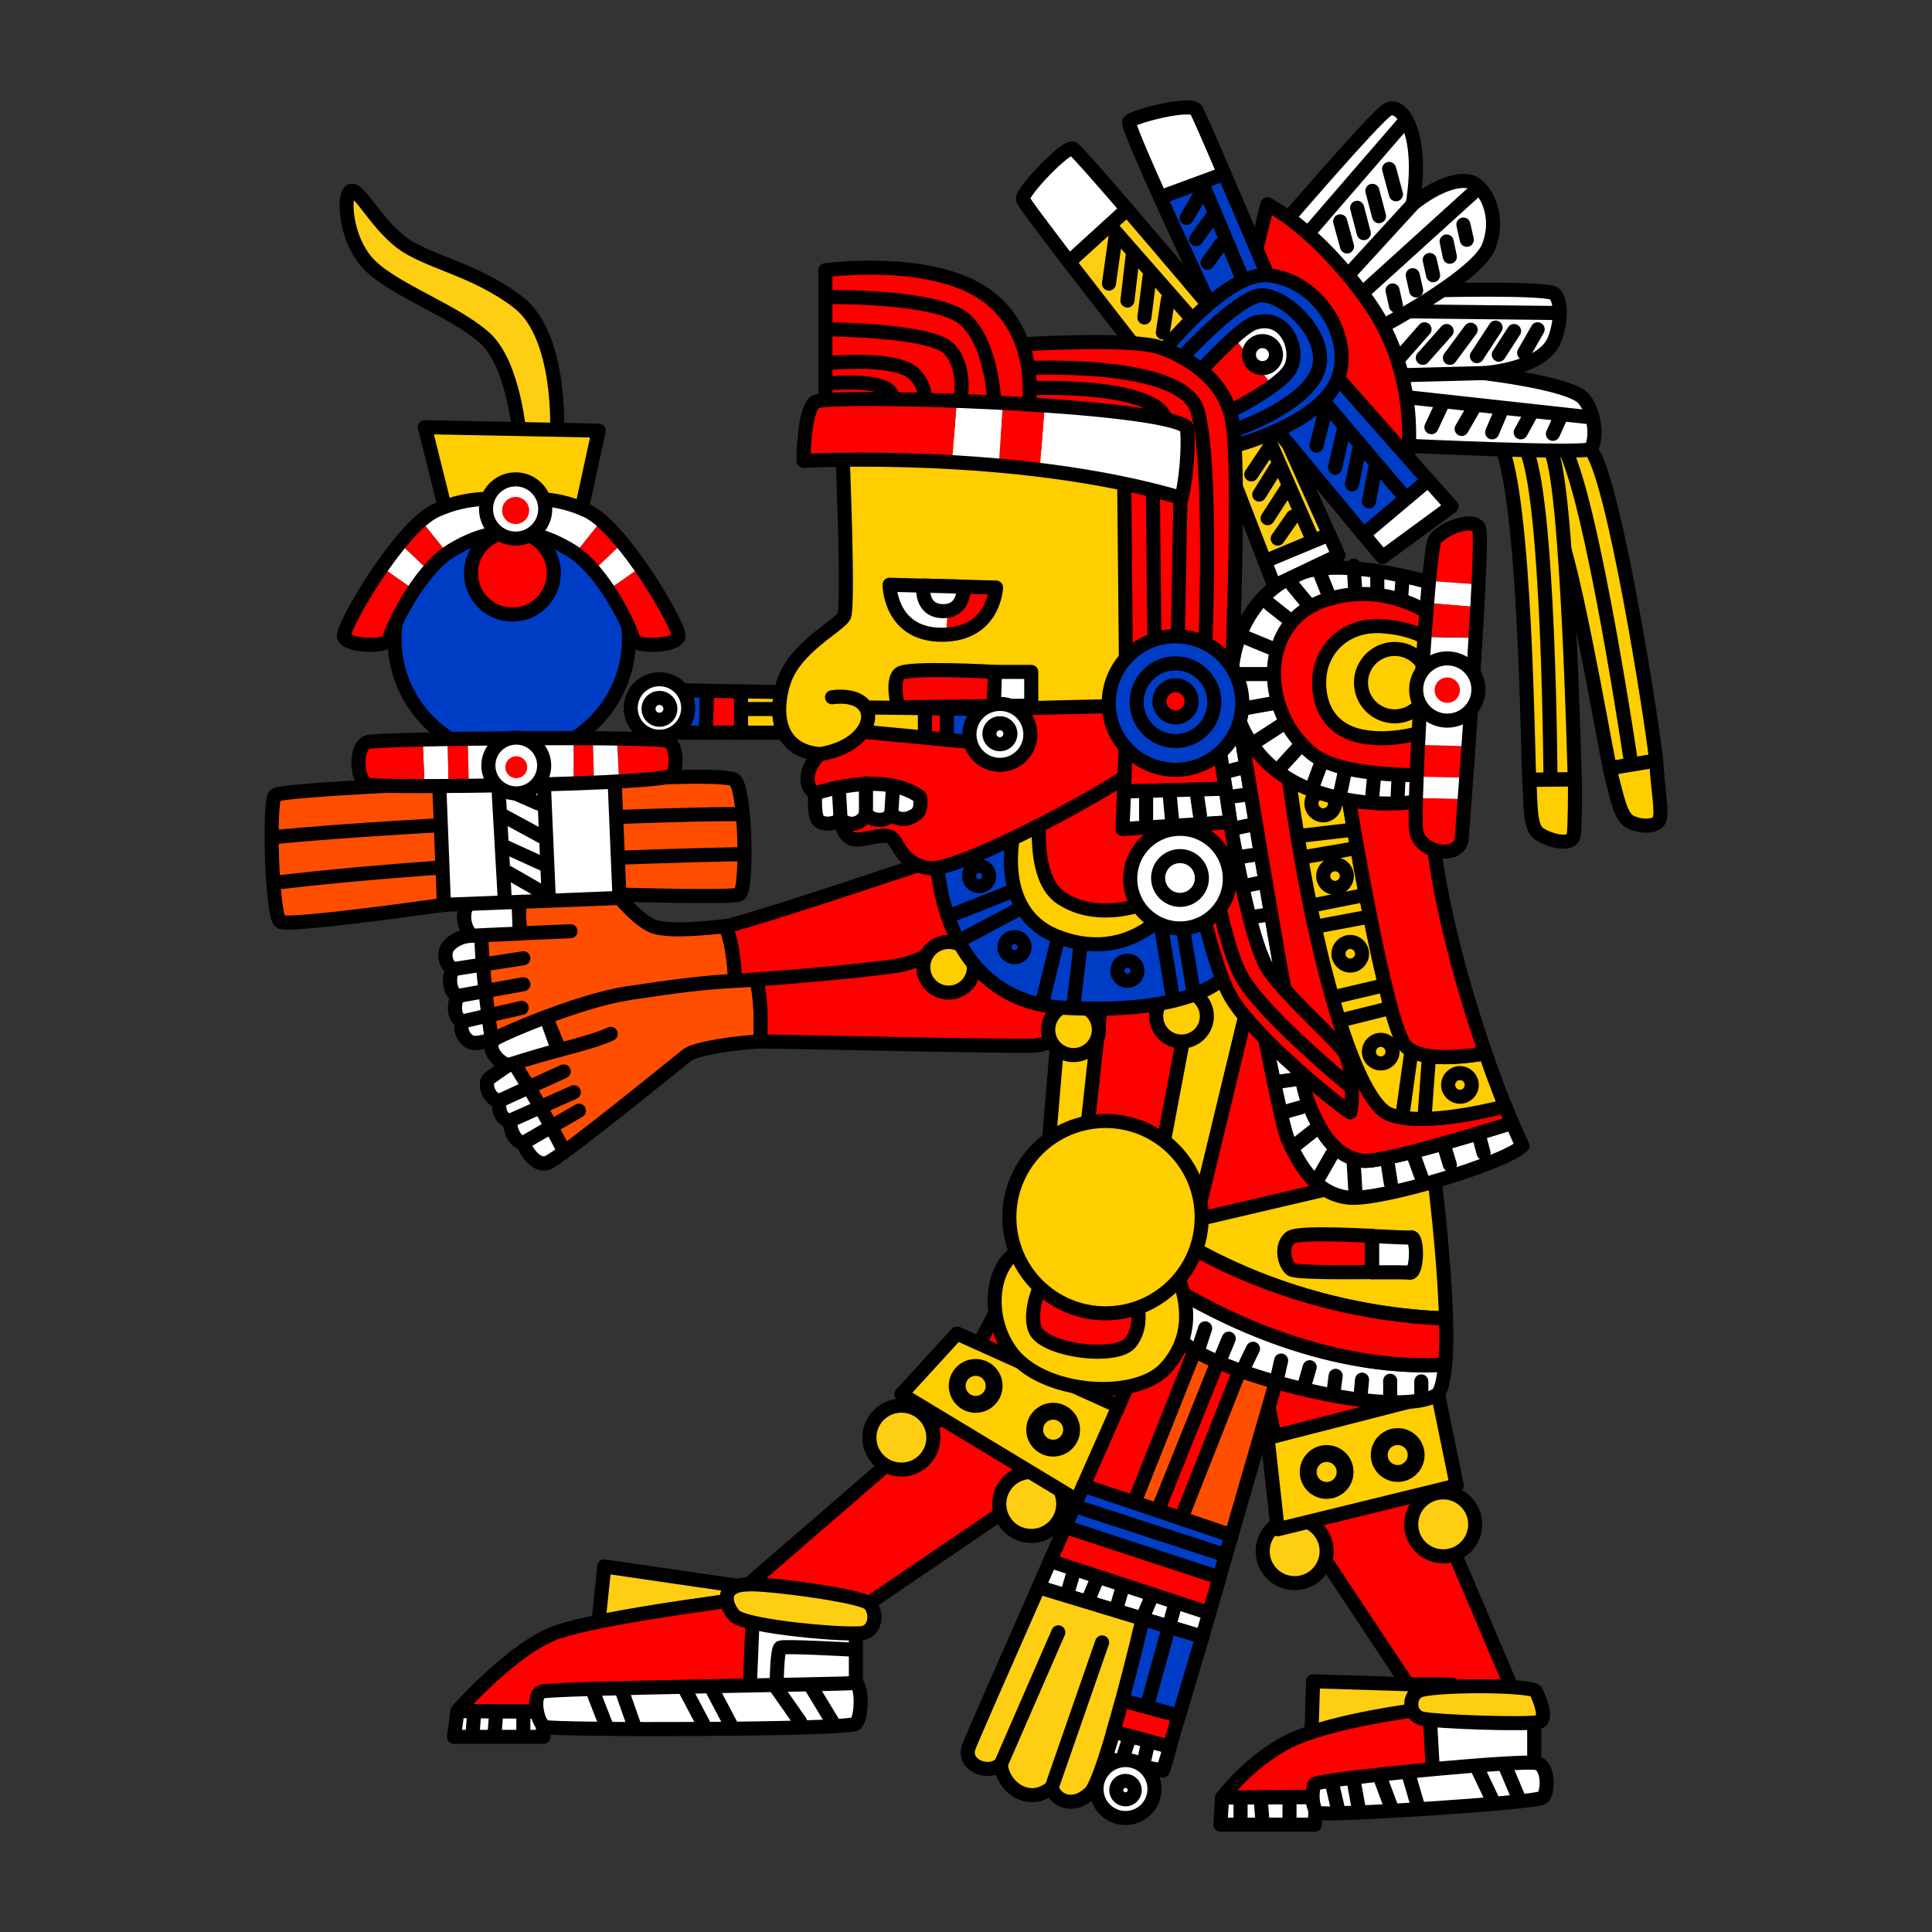<svg version="1.1" id="Calque_1" xmlns="http://www.w3.org/2000/svg" x="0" y="0" viewBox="0 0 900 900" style="enable-background:new 0 0 900 900" xml:space="preserve"><rect x="0" y="0" width="900" height="900" fill="#333333" stroke="none"/><style>.st0,.st1,.st2,.st3,.st4,.st5,.st6,.st7{fill:#ff4e00;stroke:#000;stroke-width:6.551;stroke-linecap:round;stroke-linejoin:round}.st1,.st2,.st3,.st4,.st5,.st6,.st7{fill:red}.st2,.st3,.st4,.st5,.st6,.st7{fill:#fff}.st3,.st4,.st5,.st6,.st7{fill:none}.st4,.st5,.st6,.st7{fill:#fdce12}.st5,.st6,.st7{fill:#ffce00}.st6,.st7{fill:none;stroke-width:7.862}.st7{fill:#003dc6;stroke-width:6.551}.st8{fill:#fff}.st9{fill:red}</style><path class="st0" d="M337.9 431.4c-.2 0-.4.1-.6.1-7.9.8-24.4 2.6-32.2.3-7.9-2.4-18.9-16.5-18.9-16.5s-62.1 1.6-66.8 4.7c-4.7 3.1-3.9 12.8.8 16-3.9 0-7.9 1.3-11 4.5s-1.6 10.2 2.4 11c-3.1 2.4-2.4 11 1.6 12.6-1.6 3.1-2.4 10.2 2.4 11.8-1.6 3.1 0 8.1 3.9 9.7 3.9 1.6 14.9-3.4 14.9-3.4l60.5-2.4 47.7-5.9c.3-12.2.1-32.1-4.7-42.5z"/><path class="st1" d="m474.1 428.6-21.2-37.7-22.8 11.3s-81.5 27.4-92.2 29.3c4.8 10.4 5 30.3 4.7 42.3l115.9-14.5 15.6-30.7z"/><path class="st2" d="m224.1 432.5-4.7-12.6c-4.7 3.1-3.9 12.8.8 16-3.9 0-7.9 1.3-11 4.5h0c-3.1 3.1-1.6 10.2 2.4 11-3.1 2.4-2.4 11 1.6 12.6-1.6 3.1-2.4 10.2 2.4 11.8-1.6 3.1 0 8.1 3.9 9.7 2.1.8 6.2-.2 9.6-1.3-5-32.8-5-51.7-5-51.7z"/><path class="st3" d="m211.5 451.4 32.3-5M213.1 464l30.7-5.5M215.5 475.8l27.5-6.3"/><path class="st2" d="M219.4 419.9c-4.7 3.1-3.9 12.8.7 16 1.4-.1 11.6-.6 22-1l-.5-17.7c-11.2.6-20.5 1.6-22.2 2.7z"/><path class="st3" d="M220.2 435.9c-.1 0-.1 0 0 0-.3 0-.3 0 0 0zM286.2 415.2s-25.1.6-44.6 1.9l.5 17.7c11.7-.5 23.7-1 23.7-1"/><path class="st1" d="m589.7 649.5 5.5 26.7 12.6 36.2 52.7 79.4 44.8-3.1-29.1-68.4-18.1-61.4-3.9-32.2-62.1-1.6z"/><path class="st4" d="m659.7 784.7-48-1.5-.8 25.1 63-2.3 2.3-21.3z"/><circle class="st4" cx="603.1" cy="722.6" r="14.9"/><circle class="st4" cx="672.3" cy="710.1" r="14.9"/><path class="st5" d="m590.5 669.9 4.7 42.5 83.4-20.4-8.7-42.5z"/><circle class="st6" cx="618" cy="685.7" r="8.6"/><circle class="st6" cx="651.1" cy="677.8" r="8.6"/><path class="st1" d="M660.5 796.5s-37.7 4.7-57.4 13.4c-19.7 8.6-33.8 27.5-33.8 27.5l43.8-.3 61.6-5.2 3.9-18.9-4.7-18.1-13.4 1.6z"/><path class="st2" d="m613 837.2-43.7.2-.8 12.6h44z"/><path class="st3" d="M577.9 848.4V839M588.1 848.4l-.8-10.2M600.7 849.2v-11.8"/><path class="st2" d="m666 798.1 1.6 29.1 47.1-.8v-27.5z"/><path class="st2" d="M612.5 831.1c-1.6 2.4-1.6 11.8 1.6 13.4s102.2-4.7 104.6-7.1c2.4-2.4 3.1-13.9-2.4-16-5.5-2.1-102.2 7.4-103.8 9.7z"/><path class="st3" d="m623.5 843.7-3.1-13.4M633 842.9l-2.4-13.3M647.9 841.4l-4.7-12.6M660.5 841.4l-3.9-13.4M695.1 838.2l-7.1-14.9M707.7 838.2l-6.3-14.9"/><path class="st4" d="M660.5 787.9c-4.7 3.1-3.9 11 1.6 12.6 5.5 1.6 51.1 3.1 55 1.6 3.9-1.6 0-11-1.6-14.2-1.6-3.2-50.3-3.2-55 0z"/><path class="st1" d="m453.7 630.6 19.4-36.9 77.8 12.6-24.4 64.4-43.2-1.5z"/><path class="st0" d="M352.2 456.3c-3.7.3-6.9.5-9.4.6-15.7.8-29.1 2.6-50.3 5.8-21.2 3.1-55.8 17.8-61.3 21s0 11 5.5 12.6c0 0-5.5 3.7-8.6 6-3.1 2.4 0 10.5 4.7 10.5-.8 3.1 0 8.6 4.7 9.4 0 3.9 2.4 10.2 6.3 10.2.8 3.1 5.5 11 11 9.4 5.5-1.6 61.3-47.2 65.3-50.3 3.7-3 22.7-5.9 34.1-6.3.3-6.8.6-20.9-2-28.9z"/><path class="st1" d="M446.6 436.4s-14.9 10.7-26.7 13.1c-10 2-47 5.3-67.7 6.8 2.6 8 2.3 22.1 1.9 28.9h2.1c11 0 119.5 2.6 126.6 1.8 7.1-.8 12.6-5.8 12.6-5.8l3.9-43.2-52.7-1.6zM348.3 738.4l93.6-81 49.5 30.6-90.4 61.4z"/><path class="st2" d="m252.4 797.3-39.3-.2-1.6 12h41.7z"/><path class="st4" d="m346 739.1-64.5-9.4-3.1 29.9 65.2-1.6z"/><path class="st3" d="m220.2 806.8.8-10.3M230.4 807.5l.8-10.2M243.8 807.5v-8.6"/><circle class="st4" cx="419.9" cy="669.7" r="14.9"/><circle class="st4" cx="480.4" cy="700.6" r="14.9"/><path class="st5" d="m503.2 699.8-83.3-50.3 25.9-28.3 81.8 36.9z"/><circle class="st6" cx="454.5" cy="645.6" r="8.6"/><circle class="st6" cx="490.6" cy="666" r="8.6"/><path class="st1" d="M342 745.4s-62.1 7.9-82.5 14.9c-20.4 7.1-46.4 36.7-46.4 36.7l39.3.3 114.8-3.1-2.4-45.6-22.8-3.2z"/><path class="st2" d="m350.7 751.7-1.6 38.6 49.6-1.6v-36.2z"/><path class="st3" d="M397.9 768.5s-32.5-1.8-34.3-1c-1.8.8-1.8 18.9-1.8 18.9"/><path class="st2" d="M397.9 784c3.9-.8 3.9 15.7.8 18.9-3.1 3.1-140.8 3.1-144.7 1.6-3.9-1.6-6.3-14.9-1.6-16.5 4.7-1.7 141.5-3.3 145.5-4z"/><path class="st3" d="m282.3 803.6-5.5-14.1M295.6 804.4l-5.5-15.7M327.9 803.6l-8.7-16.5M340.5 803.6l-8.7-16.5M372.7 802l-11-15.7M387.7 802l-9.5-15.7"/><path class="st4" d="M342 752.5c-4.7-5.5-6.3-14.2 6.3-14.4 6.3-.8 52.7 5 56.6 8.9 3.9 3.9 3.1 12.1-2.4 13.6-5.4 1.6-55.7-2.6-60.5-8.1z"/><path class="st1" d="m514.1 455.7-9.8 89.7 31.6 19.6 22.8-120.8z"/><path class="st5" d="m494.6 460.8-6.3 74.7 16 9.9 9.8-89.7zM579.5 438.8l-20.8 5.4L535.9 565l14.5 9 5.6-.8 30.2-125.1z"/><path class="st1" d="m627.5 504.8-41.3-56.7L556 573.2l80.1-11.8z"/><path class="st7" d="M504.7 692c-2.8 6.2-5.6 12.7-8.6 19.4L568 735l5.7-19.7-69-23.3z"/><path class="st2" d="m483.8 739.4 48.5 14.7 27.8 8.4 3.2-11.1-74.1-24.3-5.4 12.3z"/><path class="st7" d="m560.1 762.5-27.8-8.4s-4.4 18.6-9.6 38l26.5 7.2 10.9-36.8z"/><path class="st2" d="M515.1 818.3c.7 1.8 26.7 6.5 26.7 6.5l3.3-11.1-26.3-7.1c-1.3 4.1-2.5 8.1-3.7 11.7z"/><path class="st3" d="m534.7 793.4 10.2-37M500.1 701.4l70 22.8"/><path class="st0" d="m562.1 615.3-33.7 84.6 11 3.7 32.5-80.7z"/><path class="st1" d="m557.5 611.8-29.1 26.7s-10.5 23.6-23.7 53.5l23.6 7.9 33.7-84.6-4.5-3.5zM571.9 622.9l-32.5 80.7 10.9 3.7 30.6-77.5z"/><path class="st0" d="m595.2 640.9-14.3-11.1-30.6 77.5 23.4 7.9z"/><circle class="st2" cx="524.3" cy="833.4" r="13.5"/><circle class="st3" cx="524.3" cy="833.9" r="4.3"/><path class="st3" d="m497.7 740.7 3.2-11M507.2 744.7l4.7-11.1M520.5 747.8l3.2-11M533.1 751.7l4.7-11M544.9 756.4l3.1-11"/><path class="st4" d="M451.3 813.8c-3.1 8.6 9.4 13.4 14.9 7.9.8 11 13.4 19.7 23.6 11 2.4 7.1 11 9.4 18.1 2.4 7.1-7.1 24.4-81 24.4-81l-48.5-14.7c-16.3 36.9-31.1 70.7-32.5 74.4z"/><path class="st3" d="m489.9 832.7 23.5-67.6M466.3 821.7l26.7-61.3M523.4 817.8l3.1-9.5M533.1 819.6l1.6-7.1"/><path class="st1" d="M522.7 792.1c-1.3 4.9-2.7 9.8-4.1 14.5l26.3 7.1 4.2-14.4-26.4-7.2zM489.2 727.1l74.1 24.3 4.8-16.5-71.9-23.6c-2.3 5.2-4.7 10.5-7 15.8z"/><path class="st5" d="m668.3 549.7-48.7 3.9-63.7 14.9-10.1 7.1c52.6 32.6 104.9 37.9 127.8 38.6-.8-29-5.3-64.5-5.3-64.5z"/><path class="st2" d="M535.8 593.4c1.7 9.5 5.9 23.7 16.1 32.5 16.5 14.2 98.3 36.2 117.9 23.6 1.8-2.4 2.8-7.3 3.4-13.8-20.3 1.5-72.4-.1-137.4-42.3z"/><path class="st1" d="M673.6 614.2c-22.9-.7-75.2-6-127.8-38.6l-11.2 7.8s.1 4.1 1.2 9.9c65 42.2 117.1 43.8 137.4 42.3.6-6 .6-13.4.4-21.4z"/><path class="st3" d="m558.3 628.3 3.1-9.5M568.5 633l3.9-9.4M580.3 635.3l3.4-7M595.2 640.9l1.6-7.1M607.8 644.8l2.3-7.9M621.4 647.1l.8-6.2M633.8 650.3l.7-7.6M647.6 650.3v-7.1M662.1 649.5v-6"/><path class="st1" d="M601 576.6c-4.7 3.9-2.6 12.3.5 14.7 2 1.5 22.3 1.4 37.7 1.3v-16.9c-15.3-.7-35.3-1.5-38.2.9z"/><path class="st2" d="M657.3 576.4c-1.2.3-8.8-.2-18.1-.6v16.9c8.7 0 15.9-.1 17.3.2 4 .8 4-17.3.8-16.5z"/><path class="st5" d="M740.7 209.2c-11-11-14.9-11-14.9-11l-13.4 10.2s3.9 24.4 11.8 35.4c7.1 10 21.4 92.5 25.7 114.1l21.6-3.6c-2-19.1-20.2-134.4-30.8-145.1z"/><path class="st3" d="M728.1 207.6c13.4 22.8 32.2 151 32.2 151"/><circle class="st7" cx="238.4" cy="297.7" r="54.6"/><path class="st4" d="M242.2 204.5s-2.4-34.6-16.5-47.2c-14.2-12.6-41.7-22-53.5-33.8s-12.6-33.8-8.6-34.6c3.9-.8 11 14.2 22.8 23.6s34.6 12.6 55 28.3 18.1 60.5 18.1 60.5l-17.3 3.2z"/><path class="st0" d="M128.2 370.4c-3.1 2.4-1.6 56.6 2.4 59 3.9 2.4 76.3-7.9 76.3-7.9l50.3-14.2 31.4 9.4s51.9 1.6 55.8 0c3.9-1.6 3.1-50.3-2.4-53.5-5.5-3.1-55.8 0-55.8 0l-81.8 1.6c.1.1-73.1 3.2-76.2 5.6z"/><path class="st2" d="M231.2 483.6c-5.5 3.1 0 11 5.5 12.6 0 0-5.5 3.7-8.6 6-3.1 2.4 0 10.5 4.7 10.5-.8 3.1 0 8.6 4.7 9.4 0 3.9 2.4 10.2 6.3 10.2.8 3.1 5.5 11 11 9.4 1.1-.3 4-2.3 8.1-5.2-19.1-37.2-31.7-52.9-31.7-52.9z"/><path class="st3" d="m232.8 512.7 29.8-13.6M237.5 522.1l29.8-13.3M243.8 532.4l25.9-15M292.5 462.7c-11.1 1.7-25.8 6.4-38.2 11.1l6.4 15.3c9.7-2.5 19.7-5.4 23.8-7.5"/><path class="st2" d="M231.2 483.6c-5.5 3.1 0 11 5.5 12.6 0 0 11.1-3.7 23.3-6.9l-5.6-15.6c-11.3 4.3-20.6 8.4-23.2 9.9z"/><path class="st3" d="M127.4 390c63.7-6.3 195-11.3 217.8-10.7M127.4 411.3c99.8-11.8 218.6-13.4 218.6-13.4"/><path class="st7" d="m320 321.6-4.7 19.7h13.5l.6-19.5z"/><path class="st5" d="m366.4 322.4-21.2-.3v19.2h26.7z"/><path class="st1" d="m329.4 321.8-.6 19.5h16.4v-19.2z"/><path class="st3" d="M346 330.3h19.6"/><circle class="st5" cx="441.9" cy="450.6" r="11.8"/><circle class="st5" cx="500.1" cy="479.7" r="11.8"/><circle class="st5" cx="550.4" cy="473.4" r="11.8"/><path class="st7" d="M436.4 398.7s0 67.6 59.7 70.8 73.9-14.2 73.9-14.2l-.8-52.7-23.6-59.7-48.7 5.5-60.5 50.3z"/><path class="st3" d="m443.5 426.2 29.9-11.8M447.7 437.8l29.8-15.8M485.9 465.5l7.9-32.2M500.1 467.9l3.9-33M546.5 465.5l-6.3-37.7M555.9 461.6l-5.5-33"/><circle class="st3" cx="456.1" cy="408.1" r="4.7"/><circle class="st3" cx="472.6" cy="441.2" r="4.7"/><circle class="st3" cx="525.2" cy="452.2" r="4.7"/><circle class="st1" cx="238.7" cy="267" r="19.3"/><path class="st5" d="M208.1 239.9 197.9 199l81 1.6-8.7 40.1z"/><path class="st8" d="m177.8 264.2 15.1 10.6c2.1-3.1 4.4-6.2 6.8-9L186.2 253c-2.9 3.5-5.7 7.3-8.4 11.2z"/><path class="st9" d="M160.2 296.5c.8 4.7 20.4 5.5 21.2 1.2.4-2.5 4.9-12.8 11.6-22.8l-15.1-10.6c-10.2 14.3-18.2 29.6-17.7 32.2z"/><path class="st8" d="M234.1 232.8s-14.9-2.6-31.4 5.2c-2 1-4.2 2.5-6.5 4.5l12.2 15.3c.7-.5 1.4-1 2.2-1.4 15.7-9.4 25.2-7.9 25.2-7.9l-1.7-15.7z"/><path class="st9" d="m186.2 253 13.5 12.8c2.7-3.1 5.6-5.9 8.6-8l-12.2-15.3c-3.2 2.8-6.6 6.4-9.9 10.5z"/><path class="st8" d="M273.6 238c-16.5-7.9-31.4-5.2-31.4-5.2l-1.6 15.7s9.4-1.6 25.2 7.9c.7.4 1.4.9 2.2 1.4l12.2-15.3c-2.3-1.9-4.5-3.5-6.6-4.5z"/><path class="st9" d="M280.2 242.5 268 257.8c3 2.1 5.9 4.9 8.6 8L290 253c-3.3-4.1-6.6-7.7-9.8-10.5zM298.5 264.2l-15.1 10.6c6.7 10 11.1 20.3 11.6 22.8.8 4.3 20.4 3.5 21.2-1.2.3-2.5-7.7-17.8-17.7-32.2z"/><path class="st8" d="m290 253-13.5 12.8c2.5 2.8 4.7 5.9 6.8 9l15.1-10.6c-2.6-3.9-5.5-7.7-8.4-11.2z"/><path class="st3" d="M242.2 232.8s14.9-2.6 31.4 5.2c16.5 7.9 43.2 53.7 42.5 58.4-.8 4.7-20.4 5.5-21.2 1.2s-13.4-31.8-29.1-41.3-25.2-7.9-25.2-7.9l1.6-15.6zM234.1 232.8s-14.9-2.6-31.4 5.2c-16.5 7.9-43.2 53.7-42.5 58.4.8 4.7 20.4 5.5 21.2 1.2s13.4-31.8 29.1-41.3 25.2-7.9 25.2-7.9l-1.6-15.6z"/><circle class="st2" cx="240.2" cy="237.1" r="13.8"/><circle class="st9" cx="240.2" cy="237.8" r="6.3"/><path class="st2" d="m204.5 362.5 2.3 59 81.8-3.2-2.4-57.4z"/><path class="st3" d="m235.1 418.3-3.1-55M255.6 417.6l-2.4-55.9M236.7 406.5l16.5 9.5M234.3 394l18.9 8.6M234.1 379.8l18.8 10.2M232.8 366.4l18 7.9"/><path class="st8" d="m196.9 344.5.9 21.7c3.5 0 7.3 0 11.2-.1l-.5-21.9c-4 .2-8 .2-11.6.3z"/><path class="st9" d="m208.5 344.3.5 21.9c3 0 6.2-.1 9.4-.1l-.5-22c-3.2.1-6.3.2-9.4.2zM171.4 345.7c-6.3 1.8-5.5 18.3 0 19.9 1.4.4 11.8.6 26.4.6l-.9-21.7c-13.9.4-23.8.8-25.5 1.2z"/><path class="st8" d="m217.9 344.1.5 22c15.7-.2 33.2-.6 48.9-1.1v-21.1c-15.7-.1-33.4 0-49.4.2z"/><path class="st9" d="M267.3 343.9V365c3.2-.1 6.3-.2 9.4-.4l-.5-20.7h-8.9zM311.4 345.2c-1-.6-10.4-1-23.9-1.2l1 20c14.7-.8 24.9-1.9 25.3-3.1 1.5-4.7 1.5-13.3-2.4-15.7z"/><path class="st8" d="m276.2 343.9.5 20.7c4.1-.2 8.1-.4 11.7-.6l-1-20c-3.5 0-7.2-.1-11.2-.1z"/><path class="st3" d="M171.4 345.7c-6.3 1.8-5.5 18.3 0 19.9s140.8 0 142.3-4.7c1.6-4.7 1.6-13.4-2.4-15.7-3.9-2.3-133.6-1.3-139.9.5z"/><circle class="st2" cx="240.5" cy="356.6" r="13"/><circle class="st9" cx="240.5" cy="357.4" r="5.1"/><circle class="st2" cx="307.2" cy="329.8" r="13.4"/><circle class="st3" cx="307.2" cy="330.2" r="5.1"/><path class="st2" d="M634.5 540.7c-10.2-1.6-18.1-9.2-25.2-27.3-5.7-14.6-26.7-143.6-34.7-193.1l-10.1.4-1.6 21.2s31.4 176.1 37 188.7c5.5 12.6 13.4 25.7 28.3 27.3 14.9 1.6 73.1-16.2 81-24.1-1.6-3.4-3.2-7-4.8-10.8-16 5.1-61.5 19-69.9 17.7z"/><path class="st3" d="m568.5 360.2 9.4-2.4M569.3 371.7l11.8-1.6M570.1 386.9l11.7-2.4M575.6 399.5l11-1.6M575.6 413.6l11-2.3M579.5 427.8l10.2-1.6M594.4 504.1l11-1.6M597.6 518.2l8.6-2.4M603.9 533.1l7.8-6.2M614.1 548.9l6.3-11M631.4 555.2l-.8-13.4M647.9 551.2l-1.6-10.2M662.1 548.1l-4-11M675.4 542.6l-3.1-10.2M691.1 537.1l-2.3-8.7"/><path class="st1" d="M634.5 540.7c8.4 1.3 53.9-12.6 69.9-17.6-1.1-2.5-2.1-5.1-3.2-7.8-10.8 2.8-40.1 9.3-54.1 3.6-17.3-7.1-40.9-89.6-51.1-195-.2-1.3-.3-2.8-.4-4.5l-20.9.9c7.9 49.5 29 178.5 34.7 193.1 7 18.2 14.9 25.8 25.1 27.3z"/><path class="st5" d="M647.1 519c14 5.7 43.3-.9 54.1-3.6-3.1-7.7-6.2-16-9.2-24.7-8.7 1.5-29.6 4.3-37-3.1-9.4-9.4-27.5-119.5-27.5-119.5s-.2-14.4-.8-34.4l-25.2-14.4-5.9.3c.1 1.7.2 3.2.4 4.5 10.2 105.2 33.8 187.8 51.1 194.9z"/><path class="st3" d="m607 389.2 26.8-3.1M607.8 399.2l27.5-4.7M611.7 421.7l27.6-5.5M614.3 431.4l25.2-4.7M623.5 464l26.8-6.3M625.9 475l25.2-6.3M653.4 519l4.7-33.8M663.6 520.6l2.4-33.1"/><circle class="st3" cx="680.1" cy="505.4" r="5.5"/><circle class="st3" cx="643.2" cy="489.9" r="5.5"/><circle class="st3" cx="629" cy="444.3" r="5.5"/><circle class="st3" cx="621.9" cy="408.1" r="5.5"/><circle class="st3" cx="616.4" cy="374.3" r="5.5"/><path class="st1" d="M655 487.5c7.4 7.4 28.3 4.6 37 3.1-11-31.7-20.8-68.4-24.4-99-5.5-46.4-9.4-40.1-9.4-40.1l-31.4-17.9c.5 20 .8 34.4.8 34.4s17.9 110.1 27.4 119.5z"/><path class="st5" d="M733.6 362.5c0 7.1-3.1-143.1-11.8-153.3-8.6-10.2-34.6-29.1-22.8-2.4 11.8 26.7 12.6 144.4 13.4 156.4l21.3-.2c-.1-1.8-.1-2.3-.1-.5z"/><path class="st3" d="M710 207.6c11.8 18.9 12.3 158.8 12.3 158.8"/><path class="st5" d="M712.4 363.3s0 0 0 0c.8 11.8 0 22.1 4.7 25.2s15.2 6 16 .5c.6-4.1.6-20.6.6-25.9l-21.3.2zM771.5 354.3l-21.6 3.6c.4 2.2.8 3.8 1 4.6 2.4 8.6 3.9 18.1 8.6 20.4 4.7 2.4 11.8 2.4 13.4-.8s-.5-13.6-1.3-26.2c0-.4-.1-.9-.1-1.6z"/><path class="st1" d="M551.2 381.4s11 65.3 22.8 84.1c11.8 18.9 48.7 48.7 55 52.7 1.6-5.5.8-22-2.4-27.5s-25.9-25.2-35.4-38.5c-9.4-13.4-18.1-69.2-18.1-69.2l-15.7-11-6.2 9.4z"/><path class="st3" d="M560.6 382.2s7.9 57.4 18.9 74.7c11 17.3 48 48 48 48"/><path class="st2" d="M671.5 272.9s-34.6-11-57.4-7.9-37.7 23.6-40.1 45.6c-2.4 22 9.4 47.2 37 57.4s51.4 5 51.4 5l12.3-58.4-3.2-41.7z"/><path class="st3" d="m651.1 370.4.7-14.2M639.3 370.4l1.5-16.5M624.3 369.6l3.2-14.9M611.7 365.7l5.5-15M597.6 356.2l8.6-9.4M584.2 346l15.7-10.2M577.9 330.3l18.1-3.2M578.4 314h15.8M581.1 297.3l13.3 5.5M591.5 281.5l10 7.9M602.3 272.9l7.1 8.6M614.1 265l5.5 13.9M630.6 263.5l.8 13.3M641.6 266.6v10.2M653.4 269l-.8 11"/><path class="st1" d="M669.9 360.9s-42.5 2.4-58.2-9.4c-25.2-19.7-25.9-63.7 7.9-72.6 27.5-7.9 48 8.1 48 8.1l2.3 73.9z"/><path class="st5" d="M664.4 340.5s-17 6-32 2.1c-14.9-3.9-19.1-17-17.6-28.8 1.6-11.8 12.1-23.6 30.1-22 18.1 1.6 23.3 8.6 23.3 8.6l-3.8 40.1z"/><circle class="st3" cx="649.7" cy="318" r="15.7"/><path class="st9" d="M689.1 246.2c-2.4-5.5-17.6 0-20.7 5.5-.7 1.3-1.7 8.5-2.6 18.9l23.1 1.7c.5-14.4.8-24.7.2-26.1zM659.9 361.9l23.1.5c.3-4.6.7-9.6 1-14.9l-23.5-.6c-.2 5.3-.4 10.4-.6 15z"/><path class="st8" d="m659.6 371.8 22.7.5c.2-3.1.5-6.4.7-10l-23.1-.5c-.1 3.7-.2 7-.3 10z"/><path class="st9" d="M659.7 386.9c1.6 11 20.4 13.4 21.2 3.9.2-1.9.7-8.8 1.4-18.5l-22.7-.5c-.2 7.7-.2 13.1.1 15.1z"/><path class="st8" d="m688.8 272.3-23.1-1.7c-.3 3.2-.6 6.6-.9 10.3l23.4 1.9c.2-3.7.4-7.2.6-10.5zM663.6 296.7c-1.2 16.2-2.3 34.5-3 50.3l23.5.6c1.1-15.9 2.3-33.9 3.3-50.4l-23.8-.5z"/><path class="st9" d="m688.2 282.8-23.4-1.9c-.4 4.9-.8 10.2-1.2 15.7l23.8.4c.3-4.8.6-9.6.8-14.2z"/><path class="st3" d="M668.3 251.7c-3.1 5.5-10.2 124.2-8.6 135.2 1.6 11 20.4 13.4 21.2 3.9s10.5-139.2 8.1-144.7-17.5.1-20.7 5.6z"/><circle class="st2" cx="674.2" cy="321.2" r="14.5"/><circle class="st9" cx="674.2" cy="321.5" r="5.9"/><path class="st5" d="M472.6 386.2s-10.2 38.2 19.7 50c29.9 11.8 48-8.4 48-8.4l15.7-29.1-7.1-33.8-28.3-12.6-48 33.9z"/><path class="st1" d="M485.9 367.2s-8.1 40.1 8.4 51.1 37.2 3.1 37.2 3.1l21.2-16.5-8.6-34.6-37-20.4-21.2 17.3z"/><circle class="st2" cx="549.7" cy="409.3" r="23.2"/><circle class="st3" cx="549.7" cy="409" r="10.2"/><path class="st5" d="M392.4 209.2s3.1 73.1.8 77.8c-2.4 4.7-23.6 14.9-28.3 31.4-4.7 16.5-.8 31.4 17.3 32.8-4.7 3.9-9.4 13.6-2.4 18.3s11.8 11.8 11.8 11.8.8 7.9 5.5 9.4c4.7 1.6 12.6-3.9 17.3-2.4 4.7 1.6 4.2 13.6 18.3 16 14.2 2.4 94.9-41.9 94.9-45.9 0-13.4.8-38.5.8-38.5l6.3-110.9-113.2-11-29.1 11.2z"/><path class="st1" d="M363.8 337.2c2 7.8 7.7 13.2 18.3 14-4.7 3.9-9.4 13.6-2.4 18.3s11.8 11.8 11.8 11.8.8 7.9 5.5 9.4c4.7 1.6 12.6-2.6 17.3-1 4.7 1.6 4.2 12.3 18.3 14.7 14.2 2.4 94.9-41.9 94.9-45.9 0-13.4-6.3-29.6-6.3-29.6s-158.8 2.9-157.4 8.3z"/><path class="st1" d="m567.7 346-43.2-.8-.9 23.5 47.3-1.3z"/><path class="st2" d="m523.6 368.7-.7 17.5 50.3-3.2-2.3-15.6zM379.8 369.6s31.4-11 48.7 1.6c0 0 1.6 6.3-2.4 8.6-3.9 2.4-7.9 2.4-11-.8-1.6 3.9-8.6 3.9-11.8 0-.8 3.9-7.1 7.1-11.8 2.4-1.6 2.4-8.4 3.4-10.5.5-2-2.9-1.2-12.3-1.2-12.3z"/><path class="st3" d="m416 366.4-.8 12.6M403.4 364.9V379M390.8 368l.8 14.2"/><path class="st5" d="M397.9 329.5v11l33 3.1v-13.7z"/><path class="st1" d="M430.9 329.9v13.7l10.2 1v-14.5z"/><path class="st7" d="m456.8 330.3-15.7-.2v14.5l15 1.4z"/><path class="st1" d="M419.1 313.8c-3.9 3.1-.8 15.7-.8 15.7l44.7-.6.5-15.9s-40.5-2.4-44.4.8z"/><path class="st2" d="M480.4 313h-16.9l-.5 15.9 17.4-.2z"/><circle class="st2" cx="465.8" cy="342.1" r="14.2"/><circle class="st3" cx="465.8" cy="341.8" r="4.9"/><path class="st8" d="M414.4 272.4s0 23.3 24.4 23.3c.7 0 1.4 0 2-.1l1.6-22.5-28-.7z"/><path class="st9" d="m463.9 273.7-21.6-.6-1.6 22.5c22.5-1.1 23.2-21.9 23.2-21.9z"/><path class="st3" d="M414.4 272.4s0 23.3 24.4 23.3 25.2-22 25.2-22l-49.6-1.3z"/><path class="st2" d="m430.1 272.8 18.8.5s.9 11.4-9.5 11.4c-10.9 0-9.3-11.9-9.3-11.9zM654.2 207.6s83.3 3.9 86.5 1.6c3.1-2.4 3.1-16.5-3.1-23.6s-46.4-11.8-46.4-11.8 27.5-1.6 33-15.7c3.3-8.5 3.1-18.1 0-21.2-3.1-3.1-59-1.6-59-1.6l-45.6 18.9 34.6 53.4z"/><path class="st3" d="m691.1 173.8-42.4 1.1M653.4 145l71.6.8M653.4 184.8l86.5 9.5M652.6 165.9l11-12.5M662.8 166.7l11.1-12.5M675.4 166.7l9.7-13.1M688 165.9l8.7-13.3M698.2 165.2l7.1-11M710 164.4l6.3-11M666.8 199l5.5-11.8M680.9 199.8l5.5-9.5M695.1 201.4l4.7-11.1M708.4 201.4l4.8-8.7M723.4 202.1l3.9-8.6"/><path class="st2" d="M597.6 104.6s42.5-49.5 48.7-53.5 17.3 10.2 11.8 44c11.8-9.4 23.1-12.8 28.6-9.7 5.5 3.1 12.3 15.2 6.8 29.4-5.5 14.2-51.9 38.5-51.9 38.5l-36.2-29.9-7.8-18.8z"/><path class="st3" d="m658.1 95.2-33.8 36.9M605.4 113.3 655 55.9M631.7 139.2l55.5-50.3M624.3 103.1l3.2 11.7M632.2 96.8l3.1 11.8M639.3 88.9l3.1 11.8M647.1 78.7l3.2 11.8M648.7 135.3l1.6 7.1M658.1 128.2l1.6 7.1M666 121.1l1.6 7.1M673.9 112.5l1.5 7.1M681.7 104.6l1.6 7.1"/><path class="st1" d="m581.8 129.8 8.6-34.6s22.8 11 47.2 45.6 18.1 73.1 18.1 73.1l-48-32.2-25.9-51.9z"/><path class="st4" d="M525 97.5 498 122c14.6 18.9 31.1 40 31.1 40l18.9 10.2 16.5-28.3s-21.3-25.3-39.5-46.4z"/><path class="st7" d="M590.5 128.2s-10.8-25.6-20.2-47.3l-29.9 11c11 24.2 24.1 52.1 24.1 52.1l26-15.8z"/><path class="st3" d="m556.7 150.2-44.8-51.1M581.1 135.3 558.3 81"/><path class="st4" d="m596 197.4-28.3 8.7 21.5 55.4 30-12.5z"/><path class="st7" d="m621.2 173.8-26.8 26 40.8 49.2 30.1-25.3z"/><path class="st3" d="m610.1 179.3 48 56.6M588.9 199.8l24.4 55.8"/><path class="st7" d="M542.5 162.8s29.1-36.2 48-34.6c25.2 2.4 41.7 32.2 31.4 51.1-10.2 18.9-46.4 28.3-46.4 28.3l-33-44.8z"/><path class="st3" d="M551.2 165.9s25.2-27.5 36.2-28.3 33.8 20.2 25.9 36.7c-7.9 16.5-40.9 27-40.9 27"/><path class="st9" d="m558.3 173.8 12.6 18.9s12.9-6.3 22.1-13l-18.1-22.5c-7.9 6.9-16.6 16.6-16.6 16.6z"/><path class="st8" d="M600.7 172.3c5.5-8.6-1.6-26.7-16.5-21.8-2.3.8-5.7 3.4-9.4 6.7l18.1 22.5c3.5-2.5 6.3-5.1 7.8-7.4z"/><path class="st3" d="M558.3 173.8s18.9-21 25.9-23.3c14.9-5 22 13.1 16.5 21.8-5.5 8.6-29.9 20.4-29.9 20.4l-12.5-18.9z"/><circle class="st3" cx="588.1" cy="165.2" r="6.3"/><path class="st2" d="M499.8 69.2c-3.1-1.6-24.1 20.4-23.3 23.6.3 1.4 10.4 14.6 21.5 29.2l27-24.6c-12.7-14.7-23.9-27.5-25.2-28.2zM557.2 51.2c-2.4-3.9-29.6 3.1-31.2 5.5-.7 1 6.3 17.1 14.4 35.2l29.9-11c-6.4-15-12.1-28.1-13.1-29.7zM623.5 258.7l-4.3-9.7-30 12.5 4.4 11.4zM676.2 235.9l-10.9-12.2-30.1 25.3 8.8 10.5z"/><path class="st3" d="m519.7 110.1-3.1 22M527.6 119.6l-2.4 20.4M535.5 129l-2.4 18.9M544.1 139.2l-2.4 15.7M582.9 221l7.9-11.8M586.6 230.4l7.8-12.5M590.5 241.4l8.6-13.3M595.2 250.9l7.1-10.2M613.3 207.6l3.9-15.7M621.9 217.9l4-17.3M629.8 225.7 633 210M637.7 233.6l3.1-16.5M552.8 101.5l7.8-13.4M557.2 111.4l7.9-11M562.5 122.4l6.2-8.6"/><path class="st1" d="m523.7 223.4.8 84.9 49.5 2.4s3.9-93.6 0-114.8c-3.9-21.2-24.4-30.9-33.8-34.1-13.7-4.6-66-1.3-66-1.3l-2.4 39.3 51.9 23.6z"/><path class="st3" d="M478.1 171.5s72.6-3.9 79.7 19.7c7.1 23.6 3.7 109.3 3.7 109.3"/><path class="st3" d="M477.3 180.9s61.3-3.1 66 14.9c3.6 13.7 6.6 36.2 6.6 36.2l-1.2 64.5M537 224.2l.8 76.2"/><path class="st1" d="M384.5 125.9v63.7l94.3 3.1s7.1-34.6-18.1-54.2-76.2-12.6-76.2-12.6z"/><path class="st3" d="M384.5 138.4s52.7-1 65.3 10.7 13.4 38.8 13.4 38.8"/><path class="st3" d="M385.3 153.4s48 .3 56.6 8.9c8.6 8.6 5.5 24.1 5.5 24.1"/><path class="st3" d="M385.3 169.1c2.3-.1 31.5-2.8 40.1 4.7 6.3 5.5 5.5 13.4 5.5 13.4"/><path class="st3" d="M385.3 178.6c33.7-2.4 30.6 6.6 30.4 8.6"/><path class="st8" d="m445.7 186.7-2.2 28.6c7 .4 14.3.9 21.9 1.6l1.9-29.2c-7.3-.4-14.6-.7-21.6-1z"/><path class="st9" d="M379.8 187.2c-5.5 3.9-5.5 27.5-5.5 27.5s29.7-1.7 69.2.6l2.2-28.6c-34.1-1.3-63.6-1.2-65.9.5z"/><path class="st8" d="M552.8 199c-5.1-4.5-33.6-7.9-66.1-10.1l-2.4 30.1c22 2.7 44.9 6.8 66.1 13.1 3.1-13.5 3.1-30 2.4-33.1z"/><path class="st9" d="m467.2 187.7-1.9 29.2c6.2.6 12.6 1.2 19 2l2.4-30.1c-6.4-.4-13-.8-19.5-1.1z"/><path class="st3" d="M374.3 214.7s0-23.6 5.5-27.5 160.4.8 173 11.8c.8 3.1.8 19.7-2.4 33-77-22.8-176.1-17.3-176.1-17.3z"/><circle class="st7" cx="547.6" cy="327.5" r="31.1"/><circle class="st3" cx="547.6" cy="327.1" r="18.1"/><circle class="st1" cx="547.6" cy="326.7" r="7.5"/><path class="st5" d="M364.8 318.5c-4.7 16.5-.8 31.4 17.3 32.8h0c27.5-4.5 29.9-29.6 5.5-26.5"/><path class="st3" d="M533.9 381.4v-11M545.9 381.1l-1-10.7M559 379.8l-1.5-10.2"/><path class="st5" d="M478.1 582.7c-12.6-.8-21.8 25.9-7.6 46.4 14.2 20.4 57.9 23.6 72.1 8.6 14.2-14.9 10.2-33 6.3-42.5-4-9.4-58.3-11.7-70.8-12.5z"/><path class="st1" d="M486.7 594.5s-7.9 14.2-4.7 24.4c3.1 10.2 38.5 14.9 44.8 6.3 6.3-8.6 2.4-18.8 2.4-18.8l-42.5-11.9z"/><circle class="st5" cx="515" cy="567" r="44.8"/></svg>